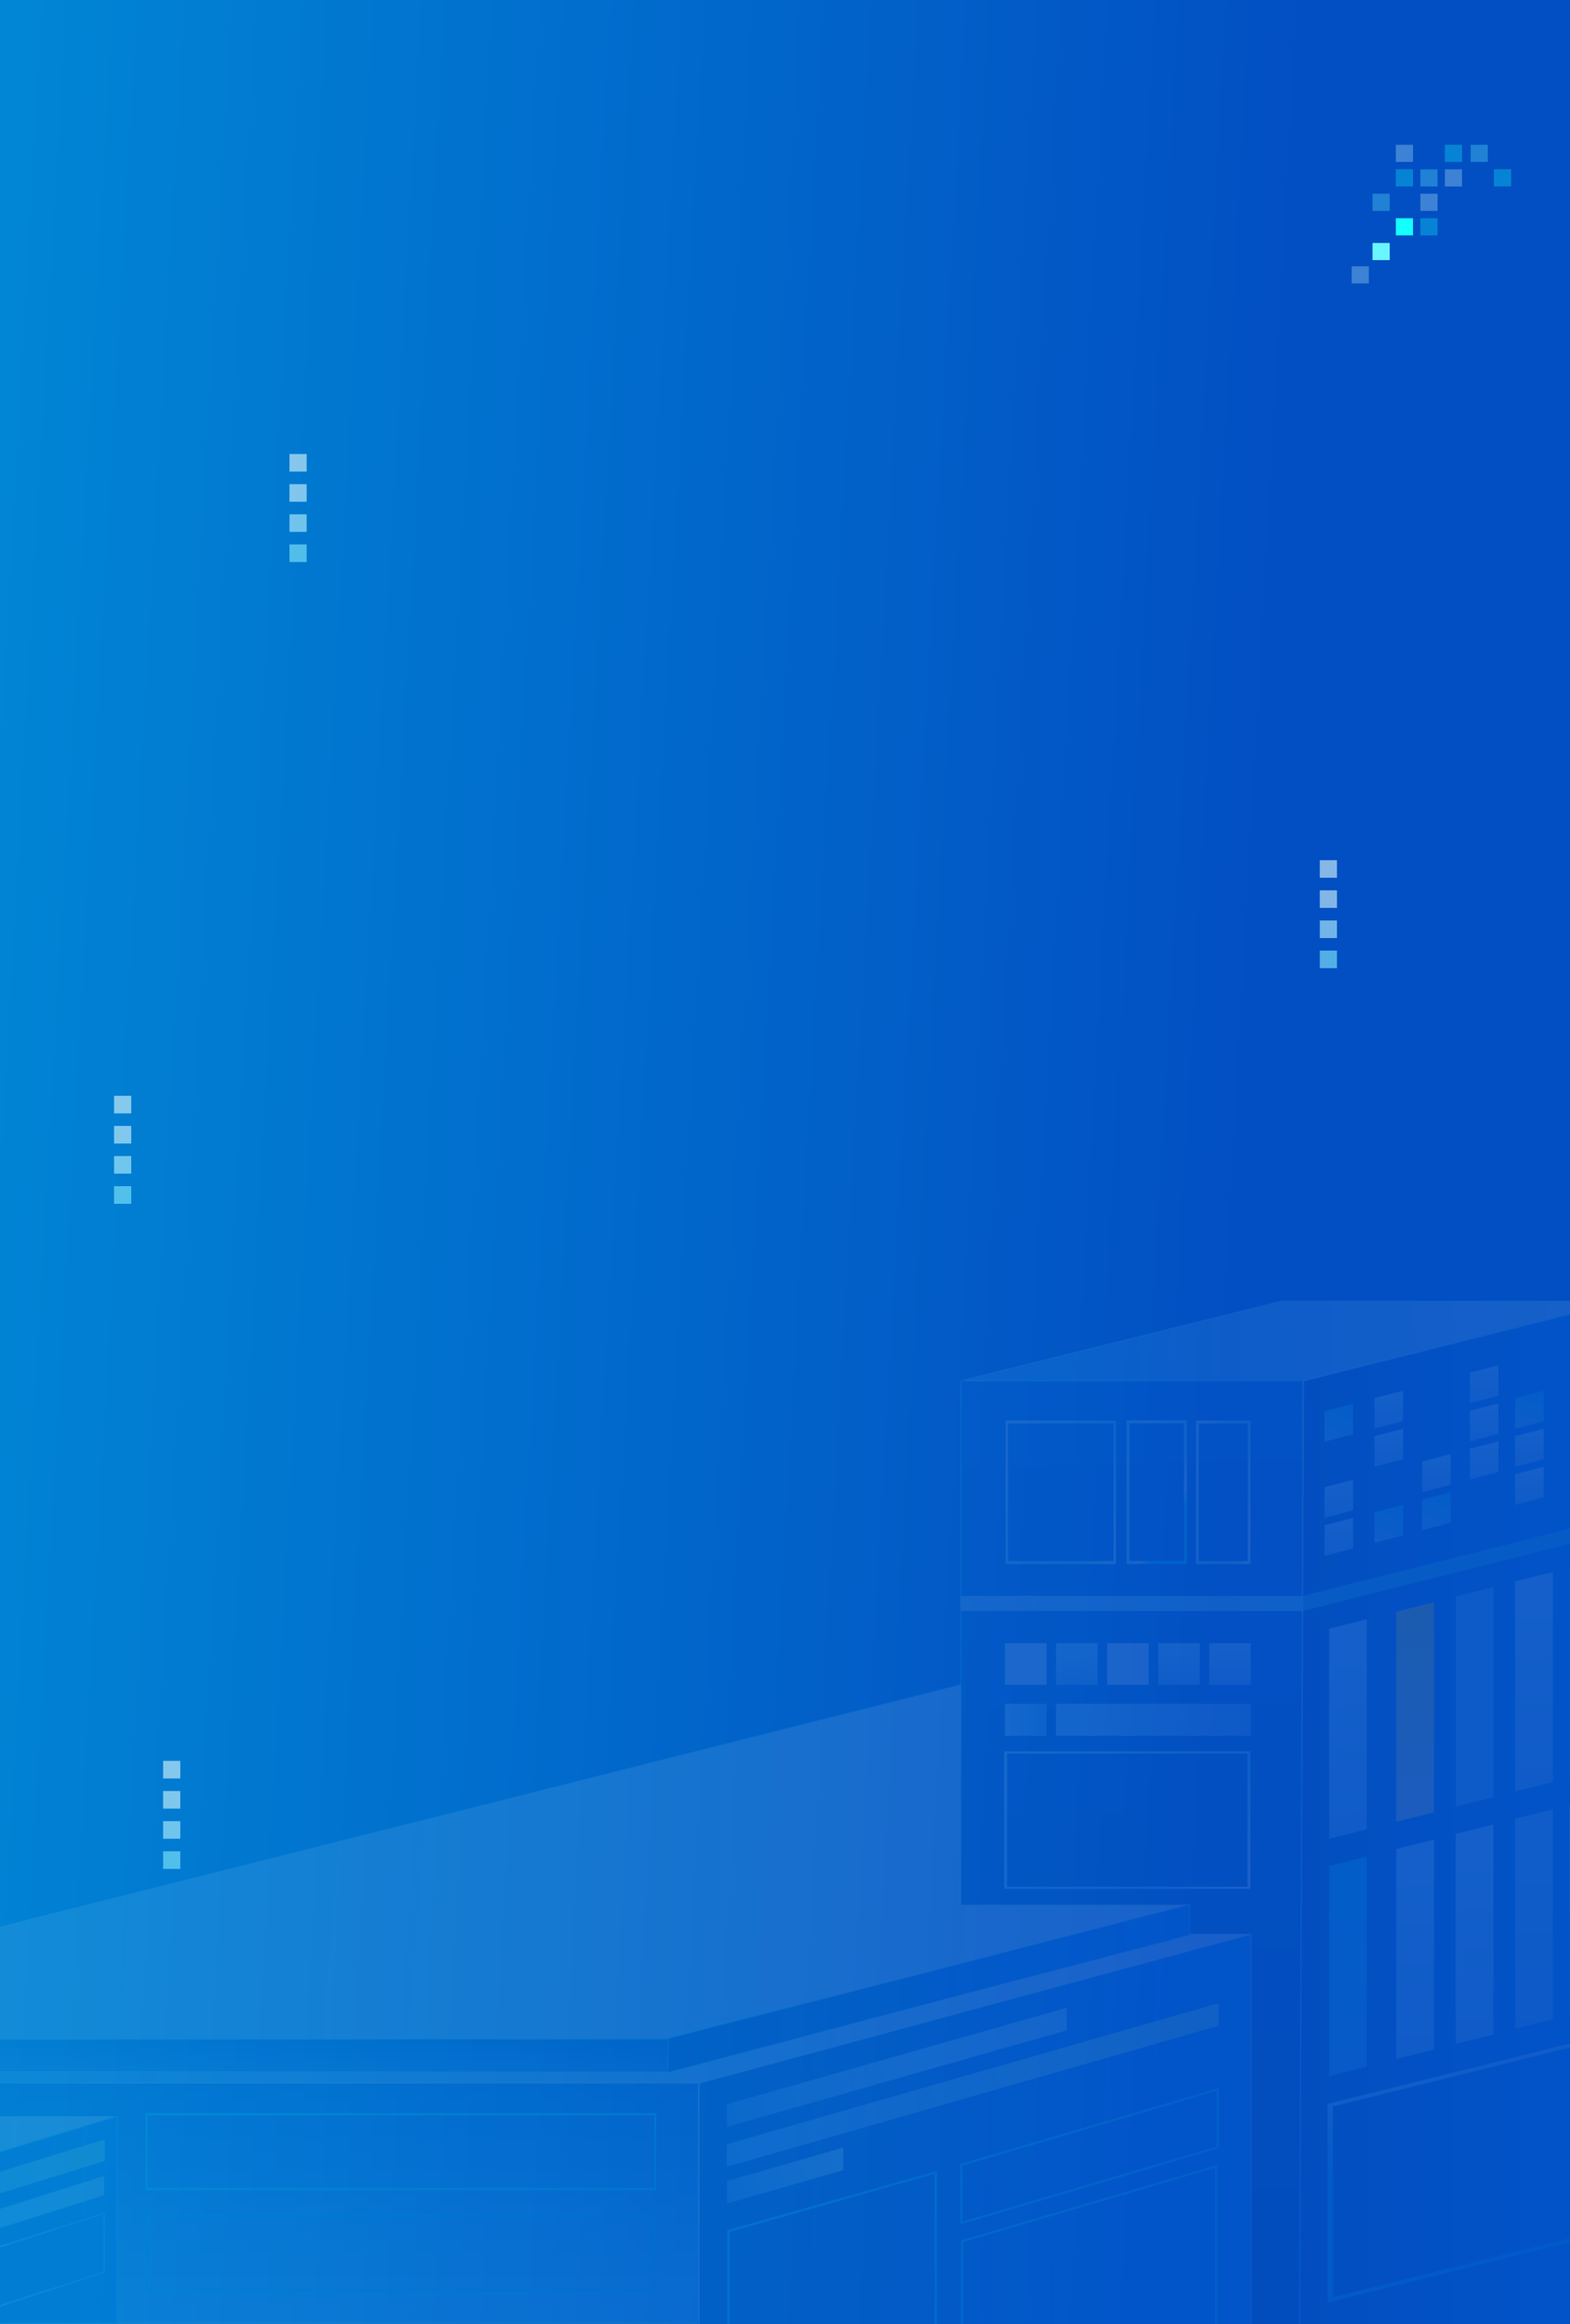 <svg width="1280" height="1894" viewBox="0 0 1280 1894" fill="none" xmlns="http://www.w3.org/2000/svg">
<g clip-path="url(#clip0_1266_39557)">
<rect width="1280" height="1894" fill="url(#paint0_linear_1266_39557)"/>
<g style="mix-blend-mode:luminosity" opacity="0.1">
<path d="M786.023 1124.61L1044.78 1060.31H1319.51L1062.58 1124.61H786.023Z" fill="url(#paint1_linear_1266_39557)" stroke="url(#paint2_linear_1266_39557)" stroke-width="0.615"/>
<path d="M783.398 1125.41H1062.12V1896.5H783.398V1125.41Z" fill="url(#paint3_linear_1266_39557)" stroke="url(#paint4_linear_1266_39557)"/>
<path d="M1059.5 1899.5L1062.62 1125.23L1318.42 1061.26V1899.5H1059.5Z" fill="url(#paint5_linear_1266_39557)" stroke="url(#paint6_linear_1266_39557)"/>
<g filter="url(#filter0_d_1266_39557)">
<path fill-rule="evenodd" clip-rule="evenodd" d="M818.633 1427.2H1019.49V1539.33H818.633V1427.2ZM821.067 1429.04V1537.49H1017.05V1429.04H821.067Z" fill="url(#paint7_linear_1266_39557)"/>
</g>
<g filter="url(#filter1_d_1266_39557)">
<path d="M782.898 1300.51H1062.96V1312.85H782.898V1300.51Z" fill="url(#paint8_linear_1266_39557)"/>
</g>
<g style="mix-blend-mode:plus-lighter" filter="url(#filter2_d_1266_39557)">
<path fill-rule="evenodd" clip-rule="evenodd" d="M975.129 1157.57H1019.49V1274.63H975.129V1157.57ZM977.347 1160.03V1272.16H1017.27V1160.03H977.347Z" fill="url(#paint9_linear_1266_39557)"/>
</g>
<g style="mix-blend-mode:plus-lighter" filter="url(#filter3_d_1266_39557)">
<path fill-rule="evenodd" clip-rule="evenodd" d="M819.867 1157.57H909.82V1274.63H819.867V1157.57ZM821.823 1160.03V1272.16H907.865V1160.03H821.823Z" fill="url(#paint10_linear_1266_39557)"/>
</g>
<g style="mix-blend-mode:plus-lighter" filter="url(#filter4_d_1266_39557)">
<path fill-rule="evenodd" clip-rule="evenodd" d="M918.445 1157.48H967.735V1274.54H918.445V1157.48ZM920.91 1159.94V1272.08H965.27V1159.94H920.91Z" fill="url(#paint11_linear_1266_39557)"/>
</g>
<rect x="819.297" y="1339.07" width="33.928" height="33.928" fill="white"/>
<g style="mix-blend-mode:plus-lighter" filter="url(#filter5_d_1266_39557)">
<rect x="860.938" y="1339.07" width="33.928" height="33.928" fill="url(#paint12_linear_1266_39557)"/>
</g>
<g style="mix-blend-mode:overlay">
<rect x="902.578" y="1339.07" width="33.928" height="33.928" fill="white"/>
</g>
<rect x="944.215" y="1339.07" width="33.928" height="33.928" fill="url(#paint13_linear_1266_39557)"/>
<g style="mix-blend-mode:plus-lighter" filter="url(#filter6_d_1266_39557)">
<rect x="985.852" y="1339.07" width="33.928" height="33.928" fill="url(#paint14_linear_1266_39557)"/>
</g>
<g style="mix-blend-mode:plus-lighter">
<rect x="860.938" y="1388.41" width="158.846" height="26.217" fill="url(#paint15_linear_1266_39557)"/>
</g>
<rect x="819.297" y="1388.41" width="33.928" height="26.217" fill="url(#paint16_linear_1266_39557)"/>
<g style="mix-blend-mode:color-dodge">
<path fill-rule="evenodd" clip-rule="evenodd" d="M1086.67 1716.68V1872.1L1313.35 1815.65V1660.23L1086.67 1716.68ZM1082.33 1714.5V1876.45L1317.69 1817.84V1655.88L1082.33 1714.5Z" fill="url(#paint17_linear_1266_39557)"/>
</g>
<g style="mix-blend-mode:plus-lighter">
<g filter="url(#filter7_d_1266_39557)">
<path d="M1079.86 1149.94L1103.18 1143.84V1168.77L1079.86 1174.86V1149.94Z" fill="url(#paint18_linear_1266_39557)"/>
</g>
<path d="M1120.61 1139.34L1143.92 1133.24V1158.16L1120.61 1164.26V1139.34Z" fill="url(#paint19_linear_1266_39557)"/>
<path d="M1198.32 1118.66L1221.63 1112.56V1137.49L1198.32 1143.58V1118.66Z" fill="url(#paint20_linear_1266_39557)"/>
<path d="M1120.61 1170.36L1143.92 1164.27V1189.19L1120.61 1195.29V1170.36Z" fill="url(#paint21_linear_1266_39557)"/>
<path d="M1198.32 1149.69L1221.63 1143.59V1168.52L1198.32 1174.61V1149.69Z" fill="url(#paint22_linear_1266_39557)"/>
<g filter="url(#filter8_d_1266_39557)">
<path d="M1235.23 1139.34L1258.54 1133.24V1158.16L1235.23 1164.26V1139.34Z" fill="url(#paint23_linear_1266_39557)"/>
</g>
<g style="mix-blend-mode:plus-lighter">
<path d="M1079.86 1211.99L1103.18 1205.89V1230.82L1079.86 1236.92V1211.99Z" fill="url(#paint24_linear_1266_39557)"/>
</g>
<path d="M1159.46 1191.04L1182.77 1184.94V1209.87L1159.46 1215.97V1191.04Z" fill="url(#paint25_linear_1266_39557)"/>
<g style="mix-blend-mode:plus-lighter">
<path d="M1198.32 1180.7L1221.63 1174.6V1199.53L1198.32 1205.63V1180.7Z" fill="url(#paint26_linear_1266_39557)"/>
</g>
<path d="M1235.23 1170.36L1258.54 1164.27V1189.19L1235.23 1195.29V1170.36Z" fill="url(#paint27_linear_1266_39557)"/>
<g style="mix-blend-mode:plus-lighter">
<path d="M1079.86 1243L1103.18 1236.9V1261.82L1079.86 1267.92V1243Z" fill="url(#paint28_linear_1266_39557)"/>
</g>
<g filter="url(#filter9_d_1266_39557)">
<path d="M1120.61 1232.41L1143.92 1226.32V1251.24L1120.61 1257.34V1232.41Z" fill="url(#paint29_linear_1266_39557)"/>
</g>
<path d="M1159.46 1222.07L1182.77 1215.97V1240.9L1159.46 1247V1222.07Z" fill="url(#paint30_linear_1266_39557)"/>
<path d="M1235.23 1201.4L1258.54 1195.3V1220.22L1235.23 1226.32V1201.4Z" fill="url(#paint31_linear_1266_39557)"/>
</g>
<path d="M1062.61 1300.39L1317.69 1236.2V1248.54L1062.61 1312.72V1300.39Z" fill="url(#paint32_linear_1266_39557)"/>
<g style="mix-blend-mode:plus-lighter" filter="url(#filter10_d_1266_39557)">
<path d="M1083.56 1327.25L1114.36 1319.54V1490.73L1083.56 1498.44V1327.25Z" fill="url(#paint33_linear_1266_39557)"/>
</g>
<g style="mix-blend-mode:hard-light">
<path d="M1138.34 1313.37L1169.13 1305.66V1476.85L1138.34 1484.56V1313.37Z" fill="url(#paint34_linear_1266_39557)"/>
</g>
<path opacity="0.8" d="M1186.8 1301.04L1217.59 1293.33V1464.52L1186.8 1472.23V1301.04Z" fill="#91DEFC"/>
<g style="mix-blend-mode:plus-lighter" filter="url(#filter11_d_1266_39557)">
<path d="M1235.26 1288.71L1266.05 1281V1452.18L1235.26 1459.89V1288.71Z" fill="url(#paint35_linear_1266_39557)"/>
</g>
<path opacity="0.8" d="M1279.5 1277.91L1310.29 1270.2V1441.38L1279.5 1449.09V1277.91Z" fill="#91DEFC"/>
<path d="M1083.56 1520.7L1114.36 1512.99V1684.17L1083.56 1691.88V1520.7Z" fill="url(#paint36_linear_1266_39557)"/>
<path d="M1138.34 1506.83L1169.13 1499.12V1670.3L1138.34 1678.01V1506.83Z" fill="url(#paint37_linear_1266_39557)"/>
<g style="mix-blend-mode:plus-lighter" filter="url(#filter12_d_1266_39557)">
<path d="M1186.8 1494.49L1217.59 1486.79V1657.97L1186.8 1665.68V1494.49Z" fill="url(#paint38_linear_1266_39557)"/>
</g>
<path opacity="0.8" d="M1235.26 1482.15L1266.05 1474.44V1645.62L1235.26 1653.33V1482.15Z" fill="url(#paint39_linear_1266_39557)"/>
<path opacity="0.8" d="M1279.5 1471.36L1310.29 1463.65V1634.83L1279.5 1642.54V1471.36Z" fill="url(#paint40_linear_1266_39557)"/>
<path d="M570.957 1697.5H-401.3L653.425 1427.76L805.483 1576.13L805.572 1576.21H805.697H1019.64L570.957 1697.5Z" fill="url(#paint41_linear_1266_39557)" stroke="url(#paint42_linear_1266_39557)" stroke-width="0.615"/>
<path d="M-403.435 1697.59H569.418V1893.19H-403.435V1697.59Z" fill="url(#paint43_linear_1266_39557)" stroke="url(#paint44_linear_1266_39557)" stroke-width="0.615"/>
<g style="mix-blend-mode:overlay" filter="url(#filter13_d_1266_39557)">
<rect x="119.648" y="1722.85" width="414.652" height="61" stroke="#00FFFF" stroke-width="1.844" shape-rendering="crispEdges"/>
</g>
<g style="mix-blend-mode:overlay">
<rect x="119.648" y="1805.41" width="414.652" height="61" stroke="#00B3FF" stroke-width="1.844"/>
</g>
<path d="M570.03 1894.19V1697.65L1019.8 1576.31V1894.19H570.03Z" fill="url(#paint45_linear_1266_39557)" stroke="url(#paint46_linear_1266_39557)" stroke-width="0.615"/>
<g style="mix-blend-mode:screen">
<path d="M592.629 1714.83L869.77 1636.15V1654.55L592.629 1733.24V1714.83Z" fill="url(#paint47_linear_1266_39557)"/>
</g>
<g style="mix-blend-mode:screen" filter="url(#filter14_d_1266_39557)">
<path d="M592.629 1747.36L993.61 1632.38V1650.79L592.629 1765.77V1747.36Z" fill="url(#paint48_linear_1266_39557)"/>
</g>
<g style="mix-blend-mode:overlay">
<path d="M783.82 1811.52V1764.16L992.689 1702.77V1749.99L783.82 1811.52Z" stroke="#00FFFF" stroke-width="1.844"/>
</g>
<g style="mix-blend-mode:overlay">
<path d="M784.437 1895.08V1826.39L991.458 1765.47V1895.08H784.437Z" stroke="#00FFFF" stroke-width="1.844"/>
</g>
<g style="mix-blend-mode:plus-lighter">
<path d="M592.629 1777.39L687.518 1750.07V1768.48L592.629 1795.79V1777.39Z" fill="url(#paint49_linear_1266_39557)"/>
</g>
<g style="mix-blend-mode:plus-lighter" filter="url(#filter15_d_1266_39557)">
<path d="M594.055 1897.58V1818.13L762.876 1770.38V1897.58H594.055Z" stroke="#00FFFF" stroke-width="1.844" shape-rendering="crispEdges"/>
</g>
<path d="M-363.261 1661.91L783.206 1372.98V1552.12V1552.43H783.514H969.009L544.796 1661.91H-363.261Z" fill="url(#paint50_linear_1266_39557)" stroke="url(#paint51_linear_1266_39557)" stroke-width="0.615"/>
<path d="M-365.24 1661.85H544.768V1688.35H-365.24V1661.85Z" fill="url(#paint52_linear_1266_39557)" stroke="url(#paint53_linear_1266_39557)" stroke-width="0.615"/>
<path d="M544.573 1688.88V1661.26L969.888 1552.08V1576.9L544.573 1688.88Z" fill="url(#paint54_linear_1266_39557)" stroke="url(#paint55_linear_1266_39557)" stroke-width="0.615"/>
<path d="M-678.454 1782.64L-404.054 1715.42V1724.4V1724.71H-403.747H-240.97H94.221L-97.833 1782.64H-678.454Z" fill="url(#paint56_linear_1266_39557)" stroke="url(#paint57_linear_1266_39557)" stroke-width="0.615"/>
<path d="M-97.472 1893.39V1783.03L95.349 1724.68V1893.39H-97.472Z" fill="url(#paint58_linear_1266_39557)" stroke="url(#paint59_linear_1266_39557)" stroke-width="0.635"/>
<path d="M-80.881 1890.94V1856.92L84.817 1803.72V1851.68L-36.639 1890.94H-80.881Z" stroke="url(#paint60_linear_1266_39557)" stroke-width="1.27"/>
<g style="mix-blend-mode:screen" filter="url(#filter16_d_1266_39557)">
<path d="M-82.133 1795.23L85.451 1743.37V1760.97L-82.133 1812.83V1795.23Z" fill="url(#paint61_linear_1266_39557)"/>
</g>
<path d="M-82.133 1826.02L84.835 1773.29V1788.9L-82.133 1841.64V1826.02Z" fill="url(#paint62_linear_1266_39557)"/>
</g>
<g style="mix-blend-mode:overlay">
<rect opacity="0.3" x="1192" y="131.964" width="14" height="13.964" transform="rotate(-180 1192 131.964)" fill="#15FFFF"/>
<rect opacity="0.3" x="1192" y="151.964" width="14" height="13.964" transform="rotate(-180 1192 151.964)" fill="#C8FCFF"/>
<rect opacity="0.3" x="1158" y="191.812" width="13.964" height="14" transform="rotate(-90 1158 191.812)" fill="#15FFFF"/>
<rect opacity="0.3" x="1158" y="151.964" width="13.964" height="14" transform="rotate(-90 1158 151.964)" fill="#69F6FF"/>
<rect x="1152" y="191.812" width="14" height="13.964" transform="rotate(-180 1152 191.812)" fill="#15FFFF"/>
<rect opacity="0.3" x="1172" y="171.862" width="14" height="13.964" transform="rotate(-180 1172 171.862)" fill="#C8FCFF"/>
<rect opacity="0.3" x="1152" y="131.964" width="14" height="13.964" transform="rotate(-180 1152 131.964)" fill="#C8FCFF"/>
<rect opacity="0.3" x="1133" y="171.862" width="14" height="13.964" transform="rotate(-180 1133 171.862)" fill="#69F6FF"/>
<rect opacity="0.3" x="1232" y="151.913" width="14" height="13.964" transform="rotate(-180 1232 151.913)" fill="#15FFFF"/>
<rect opacity="0.3" x="1116" y="230.964" width="14" height="13.964" transform="rotate(-180 1116 230.964)" fill="#C8FCFF"/>
<rect opacity="0.3" x="1213" y="131.964" width="14" height="13.964" transform="rotate(-180 1213 131.964)" fill="#69F6FF"/>
<rect opacity="0.3" x="1138" y="137.948" width="14" height="13.964" fill="#15FFFF"/>
<rect x="1119" y="197.999" width="14" height="13.964" fill="#69F6FF"/>
</g>
<g style="mix-blend-mode:soft-light" opacity="0.6">
<rect x="1076" y="774.673" width="14" height="14.326" fill="#87EDFC"/>
<rect x="1076" y="750.115" width="14" height="14.326" fill="#BBF6FF"/>
<rect x="1076" y="725.552" width="14" height="14.326" fill="#D6FAFF"/>
<rect x="1076" y="700.994" width="14" height="14.326" fill="#DDFBFF"/>
</g>
<g style="mix-blend-mode:soft-light" opacity="0.6">
<rect x="236" y="443.673" width="14" height="14.326" fill="#87EDFC"/>
<rect x="236" y="419.115" width="14" height="14.326" fill="#BBF6FF"/>
<rect x="236" y="394.552" width="14" height="14.326" fill="#D6FAFF"/>
<rect x="236" y="369.994" width="14" height="14.326" fill="#DDFBFF"/>
</g>
<g style="mix-blend-mode:soft-light" opacity="0.6">
<rect x="93" y="966.673" width="14" height="14.326" fill="#87EDFC"/>
<rect x="93" y="942.115" width="14" height="14.326" fill="#BBF6FF"/>
<rect x="93" y="917.552" width="14" height="14.326" fill="#D6FAFF"/>
<rect x="93" y="892.994" width="14" height="14.326" fill="#DDFBFF"/>
</g>
<g style="mix-blend-mode:soft-light" opacity="0.6">
<rect x="133" y="1508.67" width="14" height="14.326" fill="#87EDFC"/>
<rect x="133" y="1484.12" width="14" height="14.326" fill="#BBF6FF"/>
<rect x="133" y="1459.55" width="14" height="14.326" fill="#D6FAFF"/>
<rect x="133" y="1434.99" width="14" height="14.326" fill="#DDFBFF"/>
</g>
</g>
<defs>
<filter id="filter0_d_1266_39557" x="809.414" y="1417.98" width="219.292" height="130.571" filterUnits="userSpaceOnUse" color-interpolation-filters="sRGB">
<feFlood flood-opacity="0" result="BackgroundImageFix"/>
<feColorMatrix in="SourceAlpha" type="matrix" values="0 0 0 0 0 0 0 0 0 0 0 0 0 0 0 0 0 0 127 0" result="hardAlpha"/>
<feOffset/>
<feGaussianBlur stdDeviation="4.609"/>
<feComposite in2="hardAlpha" operator="out"/>
<feColorMatrix type="matrix" values="0 0 0 0 0 0 0 0 0 1 0 0 0 0 0.94 0 0 0 0.4 0"/>
<feBlend mode="normal" in2="BackgroundImageFix" result="effect1_dropShadow_1266_39557"/>
<feBlend mode="normal" in="SourceGraphic" in2="effect1_dropShadow_1266_39557" result="shape"/>
</filter>
<filter id="filter1_d_1266_39557" x="773.68" y="1291.29" width="298.502" height="30.775" filterUnits="userSpaceOnUse" color-interpolation-filters="sRGB">
<feFlood flood-opacity="0" result="BackgroundImageFix"/>
<feColorMatrix in="SourceAlpha" type="matrix" values="0 0 0 0 0 0 0 0 0 0 0 0 0 0 0 0 0 0 127 0" result="hardAlpha"/>
<feOffset/>
<feGaussianBlur stdDeviation="4.609"/>
<feComposite in2="hardAlpha" operator="out"/>
<feColorMatrix type="matrix" values="0 0 0 0 0 0 0 0 0 1 0 0 0 0 1 0 0 0 0.3 0"/>
<feBlend mode="normal" in2="BackgroundImageFix" result="effect1_dropShadow_1266_39557"/>
<feBlend mode="normal" in="SourceGraphic" in2="effect1_dropShadow_1266_39557" result="shape"/>
</filter>
<filter id="filter2_d_1266_39557" x="970.212" y="1152.65" width="54.194" height="126.896" filterUnits="userSpaceOnUse" color-interpolation-filters="sRGB">
<feFlood flood-opacity="0" result="BackgroundImageFix"/>
<feColorMatrix in="SourceAlpha" type="matrix" values="0 0 0 0 0 0 0 0 0 0 0 0 0 0 0 0 0 0 127 0" result="hardAlpha"/>
<feOffset/>
<feGaussianBlur stdDeviation="2.458"/>
<feComposite in2="hardAlpha" operator="out"/>
<feColorMatrix type="matrix" values="0 0 0 0 0 0 0 0 0 1 0 0 0 0 1 0 0 0 0.5 0"/>
<feBlend mode="normal" in2="BackgroundImageFix" result="effect1_dropShadow_1266_39557"/>
<feBlend mode="normal" in="SourceGraphic" in2="effect1_dropShadow_1266_39557" result="shape"/>
</filter>
<filter id="filter3_d_1266_39557" x="814.951" y="1152.65" width="99.786" height="126.896" filterUnits="userSpaceOnUse" color-interpolation-filters="sRGB">
<feFlood flood-opacity="0" result="BackgroundImageFix"/>
<feColorMatrix in="SourceAlpha" type="matrix" values="0 0 0 0 0 0 0 0 0 0 0 0 0 0 0 0 0 0 127 0" result="hardAlpha"/>
<feOffset/>
<feGaussianBlur stdDeviation="2.458"/>
<feComposite in2="hardAlpha" operator="out"/>
<feColorMatrix type="matrix" values="0 0 0 0 0 0 0 0 0 1 0 0 0 0 1 0 0 0 0.5 0"/>
<feBlend mode="normal" in2="BackgroundImageFix" result="effect1_dropShadow_1266_39557"/>
<feBlend mode="normal" in="SourceGraphic" in2="effect1_dropShadow_1266_39557" result="shape"/>
</filter>
<filter id="filter4_d_1266_39557" x="913.529" y="1152.56" width="59.122" height="126.896" filterUnits="userSpaceOnUse" color-interpolation-filters="sRGB">
<feFlood flood-opacity="0" result="BackgroundImageFix"/>
<feColorMatrix in="SourceAlpha" type="matrix" values="0 0 0 0 0 0 0 0 0 0 0 0 0 0 0 0 0 0 127 0" result="hardAlpha"/>
<feOffset/>
<feGaussianBlur stdDeviation="2.458"/>
<feComposite in2="hardAlpha" operator="out"/>
<feColorMatrix type="matrix" values="0 0 0 0 0 0 0 0 0 1 0 0 0 0 1 0 0 0 0.5 0"/>
<feBlend mode="normal" in2="BackgroundImageFix" result="effect1_dropShadow_1266_39557"/>
<feBlend mode="normal" in="SourceGraphic" in2="effect1_dropShadow_1266_39557" result="shape"/>
</filter>
<filter id="filter5_d_1266_39557" x="851.719" y="1329.85" width="52.366" height="52.366" filterUnits="userSpaceOnUse" color-interpolation-filters="sRGB">
<feFlood flood-opacity="0" result="BackgroundImageFix"/>
<feColorMatrix in="SourceAlpha" type="matrix" values="0 0 0 0 0 0 0 0 0 0 0 0 0 0 0 0 0 0 127 0" result="hardAlpha"/>
<feOffset/>
<feGaussianBlur stdDeviation="4.609"/>
<feComposite in2="hardAlpha" operator="out"/>
<feColorMatrix type="matrix" values="0 0 0 0 0 0 0 0 0 1 0 0 0 0 1 0 0 0 0.5 0"/>
<feBlend mode="normal" in2="BackgroundImageFix" result="effect1_dropShadow_1266_39557"/>
<feBlend mode="normal" in="SourceGraphic" in2="effect1_dropShadow_1266_39557" result="shape"/>
</filter>
<filter id="filter6_d_1266_39557" x="976.633" y="1329.85" width="52.366" height="52.366" filterUnits="userSpaceOnUse" color-interpolation-filters="sRGB">
<feFlood flood-opacity="0" result="BackgroundImageFix"/>
<feColorMatrix in="SourceAlpha" type="matrix" values="0 0 0 0 0 0 0 0 0 0 0 0 0 0 0 0 0 0 127 0" result="hardAlpha"/>
<feOffset/>
<feGaussianBlur stdDeviation="4.609"/>
<feComposite in2="hardAlpha" operator="out"/>
<feColorMatrix type="matrix" values="0 0 0 0 0 0 0 0 0 1 0 0 0 0 1 0 0 0 0.5 0"/>
<feBlend mode="normal" in2="BackgroundImageFix" result="effect1_dropShadow_1266_39557"/>
<feBlend mode="normal" in="SourceGraphic" in2="effect1_dropShadow_1266_39557" result="shape"/>
</filter>
<filter id="filter7_d_1266_39557" x="1070.64" y="1134.62" width="41.749" height="49.462" filterUnits="userSpaceOnUse" color-interpolation-filters="sRGB">
<feFlood flood-opacity="0" result="BackgroundImageFix"/>
<feColorMatrix in="SourceAlpha" type="matrix" values="0 0 0 0 0 0 0 0 0 0 0 0 0 0 0 0 0 0 127 0" result="hardAlpha"/>
<feOffset/>
<feGaussianBlur stdDeviation="4.609"/>
<feComposite in2="hardAlpha" operator="out"/>
<feColorMatrix type="matrix" values="0 0 0 0 0 0 0 0 0 1 0 0 0 0 1 0 0 0 0.4 0"/>
<feBlend mode="normal" in2="BackgroundImageFix" result="effect1_dropShadow_1266_39557"/>
<feBlend mode="normal" in="SourceGraphic" in2="effect1_dropShadow_1266_39557" result="shape"/>
</filter>
<filter id="filter8_d_1266_39557" x="1226.01" y="1124.02" width="41.749" height="49.462" filterUnits="userSpaceOnUse" color-interpolation-filters="sRGB">
<feFlood flood-opacity="0" result="BackgroundImageFix"/>
<feColorMatrix in="SourceAlpha" type="matrix" values="0 0 0 0 0 0 0 0 0 0 0 0 0 0 0 0 0 0 127 0" result="hardAlpha"/>
<feOffset/>
<feGaussianBlur stdDeviation="4.609"/>
<feComposite in2="hardAlpha" operator="out"/>
<feColorMatrix type="matrix" values="0 0 0 0 0 0 0 0 0 1 0 0 0 0 1 0 0 0 0.4 0"/>
<feBlend mode="normal" in2="BackgroundImageFix" result="effect1_dropShadow_1266_39557"/>
<feBlend mode="normal" in="SourceGraphic" in2="effect1_dropShadow_1266_39557" result="shape"/>
</filter>
<filter id="filter9_d_1266_39557" x="1111.39" y="1217.1" width="41.749" height="49.462" filterUnits="userSpaceOnUse" color-interpolation-filters="sRGB">
<feFlood flood-opacity="0" result="BackgroundImageFix"/>
<feColorMatrix in="SourceAlpha" type="matrix" values="0 0 0 0 0 0 0 0 0 0 0 0 0 0 0 0 0 0 127 0" result="hardAlpha"/>
<feOffset/>
<feGaussianBlur stdDeviation="4.609"/>
<feComposite in2="hardAlpha" operator="out"/>
<feColorMatrix type="matrix" values="0 0 0 0 0 0 0 0 0 1 0 0 0 0 1 0 0 0 0.4 0"/>
<feBlend mode="normal" in2="BackgroundImageFix" result="effect1_dropShadow_1266_39557"/>
<feBlend mode="normal" in="SourceGraphic" in2="effect1_dropShadow_1266_39557" result="shape"/>
</filter>
<filter id="filter10_d_1266_39557" x="1074.34" y="1310.32" width="49.23" height="197.331" filterUnits="userSpaceOnUse" color-interpolation-filters="sRGB">
<feFlood flood-opacity="0" result="BackgroundImageFix"/>
<feColorMatrix in="SourceAlpha" type="matrix" values="0 0 0 0 0 0 0 0 0 0 0 0 0 0 0 0 0 0 127 0" result="hardAlpha"/>
<feOffset/>
<feGaussianBlur stdDeviation="4.609"/>
<feComposite in2="hardAlpha" operator="out"/>
<feColorMatrix type="matrix" values="0 0 0 0 0 0 0 0 0 1 0 0 0 0 1 0 0 0 0.5 0"/>
<feBlend mode="normal" in2="BackgroundImageFix" result="effect1_dropShadow_1266_39557"/>
<feBlend mode="normal" in="SourceGraphic" in2="effect1_dropShadow_1266_39557" result="shape"/>
</filter>
<filter id="filter11_d_1266_39557" x="1226.04" y="1271.78" width="49.23" height="197.331" filterUnits="userSpaceOnUse" color-interpolation-filters="sRGB">
<feFlood flood-opacity="0" result="BackgroundImageFix"/>
<feColorMatrix in="SourceAlpha" type="matrix" values="0 0 0 0 0 0 0 0 0 0 0 0 0 0 0 0 0 0 127 0" result="hardAlpha"/>
<feOffset/>
<feGaussianBlur stdDeviation="4.609"/>
<feComposite in2="hardAlpha" operator="out"/>
<feColorMatrix type="matrix" values="0 0 0 0 0 0 0 0 0 1 0 0 0 0 1 0 0 0 0.5 0"/>
<feBlend mode="normal" in2="BackgroundImageFix" result="effect1_dropShadow_1266_39557"/>
<feBlend mode="normal" in="SourceGraphic" in2="effect1_dropShadow_1266_39557" result="shape"/>
</filter>
<filter id="filter12_d_1266_39557" x="1177.58" y="1477.57" width="49.23" height="197.331" filterUnits="userSpaceOnUse" color-interpolation-filters="sRGB">
<feFlood flood-opacity="0" result="BackgroundImageFix"/>
<feColorMatrix in="SourceAlpha" type="matrix" values="0 0 0 0 0 0 0 0 0 0 0 0 0 0 0 0 0 0 127 0" result="hardAlpha"/>
<feOffset/>
<feGaussianBlur stdDeviation="4.609"/>
<feComposite in2="hardAlpha" operator="out"/>
<feColorMatrix type="matrix" values="0 0 0 0 0 0 0 0 0 1 0 0 0 0 1 0 0 0 0.5 0"/>
<feBlend mode="normal" in2="BackgroundImageFix" result="effect1_dropShadow_1266_39557"/>
<feBlend mode="normal" in="SourceGraphic" in2="effect1_dropShadow_1266_39557" result="shape"/>
</filter>
<filter id="filter13_d_1266_39557" x="113.81" y="1717.01" width="426.329" height="72.677" filterUnits="userSpaceOnUse" color-interpolation-filters="sRGB">
<feFlood flood-opacity="0" result="BackgroundImageFix"/>
<feColorMatrix in="SourceAlpha" type="matrix" values="0 0 0 0 0 0 0 0 0 0 0 0 0 0 0 0 0 0 127 0" result="hardAlpha"/>
<feOffset/>
<feGaussianBlur stdDeviation="2.458"/>
<feComposite in2="hardAlpha" operator="out"/>
<feColorMatrix type="matrix" values="0 0 0 0 0 0 0 0 0 1 0 0 0 0 1 0 0 0 0.5 0"/>
<feBlend mode="normal" in2="BackgroundImageFix" result="effect1_dropShadow_1266_39557"/>
<feBlend mode="normal" in="SourceGraphic" in2="effect1_dropShadow_1266_39557" result="shape"/>
</filter>
<filter id="filter14_d_1266_39557" x="582.796" y="1622.55" width="420.647" height="153.053" filterUnits="userSpaceOnUse" color-interpolation-filters="sRGB">
<feFlood flood-opacity="0" result="BackgroundImageFix"/>
<feColorMatrix in="SourceAlpha" type="matrix" values="0 0 0 0 0 0 0 0 0 0 0 0 0 0 0 0 0 0 127 0" result="hardAlpha"/>
<feOffset/>
<feGaussianBlur stdDeviation="4.917"/>
<feComposite in2="hardAlpha" operator="out"/>
<feColorMatrix type="matrix" values="0 0 0 0 0 0 0 0 0 1 0 0 0 0 1 0 0 0 0.5 0"/>
<feBlend mode="normal" in2="BackgroundImageFix" result="effect1_dropShadow_1266_39557"/>
<feBlend mode="normal" in="SourceGraphic" in2="effect1_dropShadow_1266_39557" result="shape"/>
</filter>
<filter id="filter15_d_1266_39557" x="588.216" y="1764.24" width="180.498" height="139.173" filterUnits="userSpaceOnUse" color-interpolation-filters="sRGB">
<feFlood flood-opacity="0" result="BackgroundImageFix"/>
<feColorMatrix in="SourceAlpha" type="matrix" values="0 0 0 0 0 0 0 0 0 0 0 0 0 0 0 0 0 0 127 0" result="hardAlpha"/>
<feOffset/>
<feGaussianBlur stdDeviation="2.458"/>
<feComposite in2="hardAlpha" operator="out"/>
<feColorMatrix type="matrix" values="0 0 0 0 0 0 0 0 0 1 0 0 0 0 1 0 0 0 0.5 0"/>
<feBlend mode="normal" in2="BackgroundImageFix" result="effect1_dropShadow_1266_39557"/>
<feBlend mode="normal" in="SourceGraphic" in2="effect1_dropShadow_1266_39557" result="shape"/>
</filter>
<filter id="filter16_d_1266_39557" x="-91.966" y="1733.53" width="187.251" height="89.13" filterUnits="userSpaceOnUse" color-interpolation-filters="sRGB">
<feFlood flood-opacity="0" result="BackgroundImageFix"/>
<feColorMatrix in="SourceAlpha" type="matrix" values="0 0 0 0 0 0 0 0 0 0 0 0 0 0 0 0 0 0 127 0" result="hardAlpha"/>
<feOffset/>
<feGaussianBlur stdDeviation="4.917"/>
<feComposite in2="hardAlpha" operator="out"/>
<feColorMatrix type="matrix" values="0 0 0 0 0 0 0 0 0 1 0 0 0 0 1 0 0 0 0.5 0"/>
<feBlend mode="normal" in2="BackgroundImageFix" result="effect1_dropShadow_1266_39557"/>
<feBlend mode="normal" in="SourceGraphic" in2="effect1_dropShadow_1266_39557" result="shape"/>
</filter>
<linearGradient id="paint0_linear_1266_39557" x1="966.695" y1="1788.07" x2="-457.096" y2="1708.13" gradientUnits="userSpaceOnUse">
<stop stop-color="#024FC3"/>
<stop offset="1" stop-color="#0099DB"/>
</linearGradient>
<linearGradient id="paint1_linear_1266_39557" x1="1306.62" y1="1072.33" x2="863.819" y2="1085.27" gradientUnits="userSpaceOnUse">
<stop stop-color="#D8FFFF"/>
<stop offset="1" stop-color="#4FCAFF"/>
</linearGradient>
<linearGradient id="paint2_linear_1266_39557" x1="1267.76" y1="1064.43" x2="1108.7" y2="1222.55" gradientUnits="userSpaceOnUse">
<stop stop-color="#7CFFE7"/>
<stop offset="1" stop-color="#9CFFE7"/>
</linearGradient>
<linearGradient id="paint3_linear_1266_39557" x1="965.351" y1="1895.44" x2="947.513" y2="1122.75" gradientUnits="userSpaceOnUse">
<stop stop-color="#003D85"/>
<stop offset="1" stop-color="#0164D9"/>
</linearGradient>
<linearGradient id="paint4_linear_1266_39557" x1="922.757" y1="1124.29" x2="922.757" y2="1884.58" gradientUnits="userSpaceOnUse">
<stop stop-color="#09F2F2"/>
<stop offset="1" stop-color="#0094FF"/>
</linearGradient>
<linearGradient id="paint5_linear_1266_39557" x1="1282.03" y1="1548.29" x2="1062.12" y2="1548.29" gradientUnits="userSpaceOnUse">
<stop stop-color="#0280FC"/>
<stop offset="1" stop-color="#00499E"/>
</linearGradient>
<linearGradient id="paint6_linear_1266_39557" x1="1082.33" y1="1137.85" x2="1281.95" y2="1874.11" gradientUnits="userSpaceOnUse">
<stop stop-color="#9CFEFF"/>
<stop offset="1" stop-color="#00B2FF"/>
</linearGradient>
<linearGradient id="paint7_linear_1266_39557" x1="1041.55" y1="1564.9" x2="814.287" y2="1394.67" gradientUnits="userSpaceOnUse">
<stop stop-color="#00F9FF"/>
<stop offset="0.135" stop-color="white"/>
<stop offset="0.33" stop-color="#61FBFF"/>
<stop offset="0.51" stop-color="#73FCFF"/>
<stop offset="1" stop-color="white"/>
</linearGradient>
<linearGradient id="paint8_linear_1266_39557" x1="795.448" y1="1300.51" x2="1043.7" y2="1365.68" gradientUnits="userSpaceOnUse">
<stop stop-color="#BEE0FF"/>
<stop offset="1" stop-color="#81FFF7"/>
</linearGradient>
<linearGradient id="paint9_linear_1266_39557" x1="1022.26" y1="1300.5" x2="951.531" y2="1290.06" gradientUnits="userSpaceOnUse">
<stop stop-color="#00F9FF"/>
<stop offset="0.135" stop-color="white"/>
<stop offset="0.33" stop-color="#61FBFF"/>
<stop offset="0.51" stop-color="#73FCFF"/>
<stop offset="1" stop-color="white"/>
</linearGradient>
<linearGradient id="paint10_linear_1266_39557" x1="918.62" y1="1300.5" x2="777.176" y2="1255.51" gradientUnits="userSpaceOnUse">
<stop stop-color="#00F9FF"/>
<stop offset="0.135" stop-color="white"/>
<stop offset="0.33" stop-color="#61FBFF"/>
<stop offset="0.51" stop-color="#73FCFF"/>
<stop offset="1" stop-color="white"/>
</linearGradient>
<linearGradient id="paint11_linear_1266_39557" x1="936.929" y1="1274.54" x2="892.016" y2="1246.41" gradientUnits="userSpaceOnUse">
<stop stop-color="#00F9FF"/>
<stop offset="0.135" stop-color="white"/>
<stop offset="0.51" stop-color="#73FCFF"/>
<stop offset="1" stop-color="#A9FFFF"/>
</linearGradient>
<linearGradient id="paint12_linear_1266_39557" x1="880.729" y1="1344.72" x2="880.922" y2="1393.67" gradientUnits="userSpaceOnUse">
<stop stop-color="#B5F6FF"/>
<stop offset="1" stop-color="#65ADE9"/>
</linearGradient>
<linearGradient id="paint13_linear_1266_39557" x1="964.006" y1="1344.72" x2="964.2" y2="1393.67" gradientUnits="userSpaceOnUse">
<stop stop-color="#B5F6FF"/>
<stop offset="1" stop-color="#65ADE9"/>
</linearGradient>
<linearGradient id="paint14_linear_1266_39557" x1="1005.64" y1="1344.72" x2="1005.84" y2="1393.67" gradientUnits="userSpaceOnUse">
<stop stop-color="#B5F6FF"/>
<stop offset="1" stop-color="#65ADE9"/>
</linearGradient>
<linearGradient id="paint15_linear_1266_39557" x1="873.384" y1="1393.74" x2="1047.72" y2="1406.19" gradientUnits="userSpaceOnUse">
<stop stop-color="#B5F6FF"/>
<stop offset="1" stop-color="#65ADE9"/>
</linearGradient>
<linearGradient id="paint16_linear_1266_39557" x1="819.928" y1="1402.01" x2="861.289" y2="1402.36" gradientUnits="userSpaceOnUse">
<stop stop-color="#CCFFFF"/>
<stop offset="1" stop-color="#54C7FF"/>
</linearGradient>
<linearGradient id="paint17_linear_1266_39557" x1="1165.84" y1="1714.5" x2="1165.84" y2="1773.11" gradientUnits="userSpaceOnUse">
<stop stop-color="#8CDFFF"/>
<stop offset="1" stop-color="#00C2FF"/>
</linearGradient>
<linearGradient id="paint18_linear_1266_39557" x1="1103.67" y1="1143.57" x2="1088.6" y2="1177.97" gradientUnits="userSpaceOnUse">
<stop stop-color="#00E0FF"/>
<stop offset="1" stop-color="#81E1FF"/>
</linearGradient>
<linearGradient id="paint19_linear_1266_39557" x1="1134.21" y1="1138.41" x2="1134.44" y2="1183.17" gradientUnits="userSpaceOnUse">
<stop stop-color="#B5F6FF"/>
<stop offset="1" stop-color="#65ADE9"/>
</linearGradient>
<linearGradient id="paint20_linear_1266_39557" x1="1211.92" y1="1117.73" x2="1212.15" y2="1162.49" gradientUnits="userSpaceOnUse">
<stop stop-color="#B5F6FF"/>
<stop offset="1" stop-color="#65ADE9"/>
</linearGradient>
<linearGradient id="paint21_linear_1266_39557" x1="1134.21" y1="1169.44" x2="1134.44" y2="1214.2" gradientUnits="userSpaceOnUse">
<stop stop-color="#B5F6FF"/>
<stop offset="1" stop-color="#65ADE9"/>
</linearGradient>
<linearGradient id="paint22_linear_1266_39557" x1="1211.92" y1="1148.76" x2="1212.15" y2="1193.52" gradientUnits="userSpaceOnUse">
<stop stop-color="#B5F6FF"/>
<stop offset="1" stop-color="#65ADE9"/>
</linearGradient>
<linearGradient id="paint23_linear_1266_39557" x1="1259.03" y1="1132.96" x2="1243.96" y2="1167.37" gradientUnits="userSpaceOnUse">
<stop stop-color="#00E0FF"/>
<stop offset="1" stop-color="#81E1FF"/>
</linearGradient>
<linearGradient id="paint24_linear_1266_39557" x1="1093.46" y1="1211.07" x2="1093.7" y2="1255.83" gradientUnits="userSpaceOnUse">
<stop stop-color="#B5F6FF"/>
<stop offset="1" stop-color="#65ADE9"/>
</linearGradient>
<linearGradient id="paint25_linear_1266_39557" x1="1173.06" y1="1190.11" x2="1173.29" y2="1234.88" gradientUnits="userSpaceOnUse">
<stop stop-color="#B5F6FF"/>
<stop offset="1" stop-color="#65ADE9"/>
</linearGradient>
<linearGradient id="paint26_linear_1266_39557" x1="1211.92" y1="1179.77" x2="1212.15" y2="1224.54" gradientUnits="userSpaceOnUse">
<stop stop-color="#B5F6FF"/>
<stop offset="1" stop-color="#65ADE9"/>
</linearGradient>
<linearGradient id="paint27_linear_1266_39557" x1="1248.83" y1="1169.44" x2="1249.06" y2="1214.2" gradientUnits="userSpaceOnUse">
<stop stop-color="#B5F6FF"/>
<stop offset="1" stop-color="#65ADE9"/>
</linearGradient>
<linearGradient id="paint28_linear_1266_39557" x1="1093.46" y1="1242.07" x2="1093.7" y2="1286.83" gradientUnits="userSpaceOnUse">
<stop stop-color="#B5F6FF"/>
<stop offset="1" stop-color="#65ADE9"/>
</linearGradient>
<linearGradient id="paint29_linear_1266_39557" x1="1144.42" y1="1226.04" x2="1129.34" y2="1260.44" gradientUnits="userSpaceOnUse">
<stop stop-color="#00E0FF"/>
<stop offset="1" stop-color="#81E1FF"/>
</linearGradient>
<linearGradient id="paint30_linear_1266_39557" x1="1183.27" y1="1215.7" x2="1168.19" y2="1250.1" gradientUnits="userSpaceOnUse">
<stop stop-color="#00E0FF"/>
<stop offset="1" stop-color="#81E1FF"/>
</linearGradient>
<linearGradient id="paint31_linear_1266_39557" x1="1248.83" y1="1200.47" x2="1249.06" y2="1245.23" gradientUnits="userSpaceOnUse">
<stop stop-color="#B5F6FF"/>
<stop offset="1" stop-color="#65ADE9"/>
</linearGradient>
<linearGradient id="paint32_linear_1266_39557" x1="1072.69" y1="1302.26" x2="1320.95" y2="1367.43" gradientUnits="userSpaceOnUse">
<stop stop-color="#3AD0C7"/>
<stop offset="1" stop-color="#1CC9FF"/>
</linearGradient>
<linearGradient id="paint33_linear_1266_39557" x1="1101.53" y1="1349.36" x2="1107.44" y2="1607.34" gradientUnits="userSpaceOnUse">
<stop stop-color="#B5F6FF"/>
<stop offset="1" stop-color="#65ADE9"/>
</linearGradient>
<linearGradient id="paint34_linear_1266_39557" x1="1153.74" y1="1305.66" x2="1153.74" y2="1484.56" gradientUnits="userSpaceOnUse">
<stop stop-color="#FFD600"/>
<stop offset="1" stop-color="#FFDB96"/>
</linearGradient>
<linearGradient id="paint35_linear_1266_39557" x1="1253.22" y1="1310.81" x2="1259.14" y2="1568.8" gradientUnits="userSpaceOnUse">
<stop stop-color="#B5F6FF"/>
<stop offset="1" stop-color="#65ADE9"/>
</linearGradient>
<linearGradient id="paint36_linear_1266_39557" x1="1101.53" y1="1542.8" x2="1107.44" y2="1800.79" gradientUnits="userSpaceOnUse">
<stop stop-color="#00E0FF"/>
<stop offset="1" stop-color="#65ADE9"/>
</linearGradient>
<linearGradient id="paint37_linear_1266_39557" x1="1156.3" y1="1528.93" x2="1162.22" y2="1786.92" gradientUnits="userSpaceOnUse">
<stop stop-color="#B5F6FF"/>
<stop offset="1" stop-color="#65ADE9"/>
</linearGradient>
<linearGradient id="paint38_linear_1266_39557" x1="1204.76" y1="1516.6" x2="1210.68" y2="1774.59" gradientUnits="userSpaceOnUse">
<stop stop-color="#B5F6FF"/>
<stop offset="1" stop-color="#65ADE9"/>
</linearGradient>
<linearGradient id="paint39_linear_1266_39557" x1="1253.22" y1="1504.26" x2="1259.14" y2="1762.24" gradientUnits="userSpaceOnUse">
<stop stop-color="#B5F6FF"/>
<stop offset="1" stop-color="#65ADE9"/>
</linearGradient>
<linearGradient id="paint40_linear_1266_39557" x1="1297.46" y1="1493.46" x2="1303.38" y2="1751.45" gradientUnits="userSpaceOnUse">
<stop stop-color="#B5F6FF"/>
<stop offset="1" stop-color="#65ADE9"/>
</linearGradient>
<linearGradient id="paint41_linear_1266_39557" x1="865.219" y1="1399.99" x2="-387.314" y2="1416.75" gradientUnits="userSpaceOnUse">
<stop stop-color="#EAF6FF"/>
<stop offset="1" stop-color="#47B8FF"/>
</linearGradient>
<linearGradient id="paint42_linear_1266_39557" x1="-403.742" y1="1562.62" x2="953.454" y2="1562.62" gradientUnits="userSpaceOnUse">
<stop stop-color="#86FFFF"/>
<stop offset="1" stop-color="#B2DBF7"/>
</linearGradient>
<linearGradient id="paint43_linear_1266_39557" x1="170.256" y1="1883.11" x2="170.256" y2="1690.93" gradientUnits="userSpaceOnUse">
<stop stop-color="#59A8FF"/>
<stop offset="1" stop-color="#0164D9"/>
</linearGradient>
<linearGradient id="paint44_linear_1266_39557" x1="-327.552" y1="1690.93" x2="558.907" y2="1883.11" gradientUnits="userSpaceOnUse">
<stop stop-color="#00FFFF"/>
<stop offset="0.535" stop-color="white"/>
<stop offset="1" stop-color="#D0FFF1"/>
</linearGradient>
<linearGradient id="paint45_linear_1266_39557" x1="951.651" y1="2115.64" x2="569.723" y2="2115.64" gradientUnits="userSpaceOnUse">
<stop stop-color="#0280FC"/>
<stop offset="1" stop-color="#00499E"/>
</linearGradient>
<linearGradient id="paint46_linear_1266_39557" x1="760.633" y1="1582.69" x2="915.906" y2="1913.6" gradientUnits="userSpaceOnUse">
<stop stop-color="#D4FFF3"/>
<stop offset="1" stop-color="#94E5FF"/>
</linearGradient>
<linearGradient id="paint47_linear_1266_39557" x1="759.357" y1="1683.74" x2="589.447" y2="1732.65" gradientUnits="userSpaceOnUse">
<stop stop-color="#B5F6FF"/>
<stop offset="1" stop-color="#65ADE9"/>
</linearGradient>
<linearGradient id="paint48_linear_1266_39557" x1="894.267" y1="1673.04" x2="589.447" y2="1761.4" gradientUnits="userSpaceOnUse">
<stop stop-color="#9AFFDB"/>
<stop offset="1" stop-color="#7FC4FE"/>
</linearGradient>
<linearGradient id="paint49_linear_1266_39557" x1="688.084" y1="1771.17" x2="589.447" y2="1795.2" gradientUnits="userSpaceOnUse">
<stop stop-color="#C0FFE8"/>
<stop offset="1" stop-color="#65ADE9"/>
</linearGradient>
<linearGradient id="paint50_linear_1266_39557" x1="1219.72" y1="1462.45" x2="-118.63" y2="1349.41" gradientUnits="userSpaceOnUse">
<stop stop-color="white"/>
<stop offset="1" stop-color="#AEE7FF"/>
</linearGradient>
<linearGradient id="paint51_linear_1266_39557" x1="890.447" y1="1337.7" x2="226.081" y2="1652.06" gradientUnits="userSpaceOnUse">
<stop stop-color="#7CFFE7"/>
<stop offset="1" stop-color="#9CFFE7"/>
</linearGradient>
<linearGradient id="paint52_linear_1266_39557" x1="52.793" y1="1708.99" x2="53.349" y2="1661.54" gradientUnits="userSpaceOnUse">
<stop stop-color="#59A8FF"/>
<stop offset="1" stop-color="#025FCB"/>
</linearGradient>
<linearGradient id="paint53_linear_1266_39557" x1="-365.547" y1="1675.1" x2="545.075" y2="1675.1" gradientUnits="userSpaceOnUse">
<stop stop-color="#75EEFF"/>
<stop offset="0.485" stop-color="#ACF5FF"/>
<stop offset="1" stop-color="#0AF0FF"/>
</linearGradient>
<linearGradient id="paint54_linear_1266_39557" x1="920.465" y1="1618.7" x2="544.266" y2="1618.7" gradientUnits="userSpaceOnUse">
<stop stop-color="#0280FC"/>
<stop offset="1" stop-color="#00499E"/>
</linearGradient>
<linearGradient id="paint55_linear_1266_39557" x1="586.902" y1="1664.2" x2="920.995" y2="1566.83" gradientUnits="userSpaceOnUse">
<stop stop-color="#00FFFF"/>
<stop offset="0.515" stop-color="#DCFFFF"/>
<stop offset="1" stop-color="#87DBFF"/>
</linearGradient>
<linearGradient id="paint56_linear_1266_39557" x1="137.262" y1="1716.94" x2="-534.785" y2="1740.53" gradientUnits="userSpaceOnUse">
<stop stop-color="white"/>
<stop offset="1" stop-color="#AEE7FF"/>
</linearGradient>
<linearGradient id="paint57_linear_1266_39557" x1="78.266" y1="1706.96" x2="-119.785" y2="1943.33" gradientUnits="userSpaceOnUse">
<stop stop-color="#7CFFE7"/>
<stop offset="1" stop-color="#9CFFE7"/>
</linearGradient>
<linearGradient id="paint58_linear_1266_39557" x1="95.728" y1="1814.35" x2="-121.971" y2="1814.35" gradientUnits="userSpaceOnUse">
<stop stop-color="#0280FC"/>
<stop offset="1" stop-color="#00499E"/>
</linearGradient>
<linearGradient id="paint59_linear_1266_39557" x1="-98.425" y1="1820.4" x2="126.212" y2="1835.67" gradientUnits="userSpaceOnUse">
<stop stop-color="#9BFFFF"/>
<stop offset="1" stop-color="#42DDFF"/>
</linearGradient>
<linearGradient id="paint60_linear_1266_39557" x1="-30.378" y1="1803.47" x2="59.575" y2="1803.47" gradientUnits="userSpaceOnUse">
<stop stop-color="#99FFF9"/>
<stop offset="1" stop-color="#0DE0FD"/>
</linearGradient>
<linearGradient id="paint61_linear_1266_39557" x1="64.687" y1="1765.81" x2="-85.454" y2="1805.88" gradientUnits="userSpaceOnUse">
<stop stop-color="#9AFFDB"/>
<stop offset="1" stop-color="#7FC4FE"/>
</linearGradient>
<linearGradient id="paint62_linear_1266_39557" x1="104.606" y1="1834.45" x2="-13.883" y2="1942.1" gradientUnits="userSpaceOnUse">
<stop stop-color="#B5F6FF"/>
<stop offset="1" stop-color="#5BE2FF"/>
</linearGradient>
<clipPath id="clip0_1266_39557">
<rect width="1280" height="1894" fill="white"/>
</clipPath>
</defs>
</svg>
